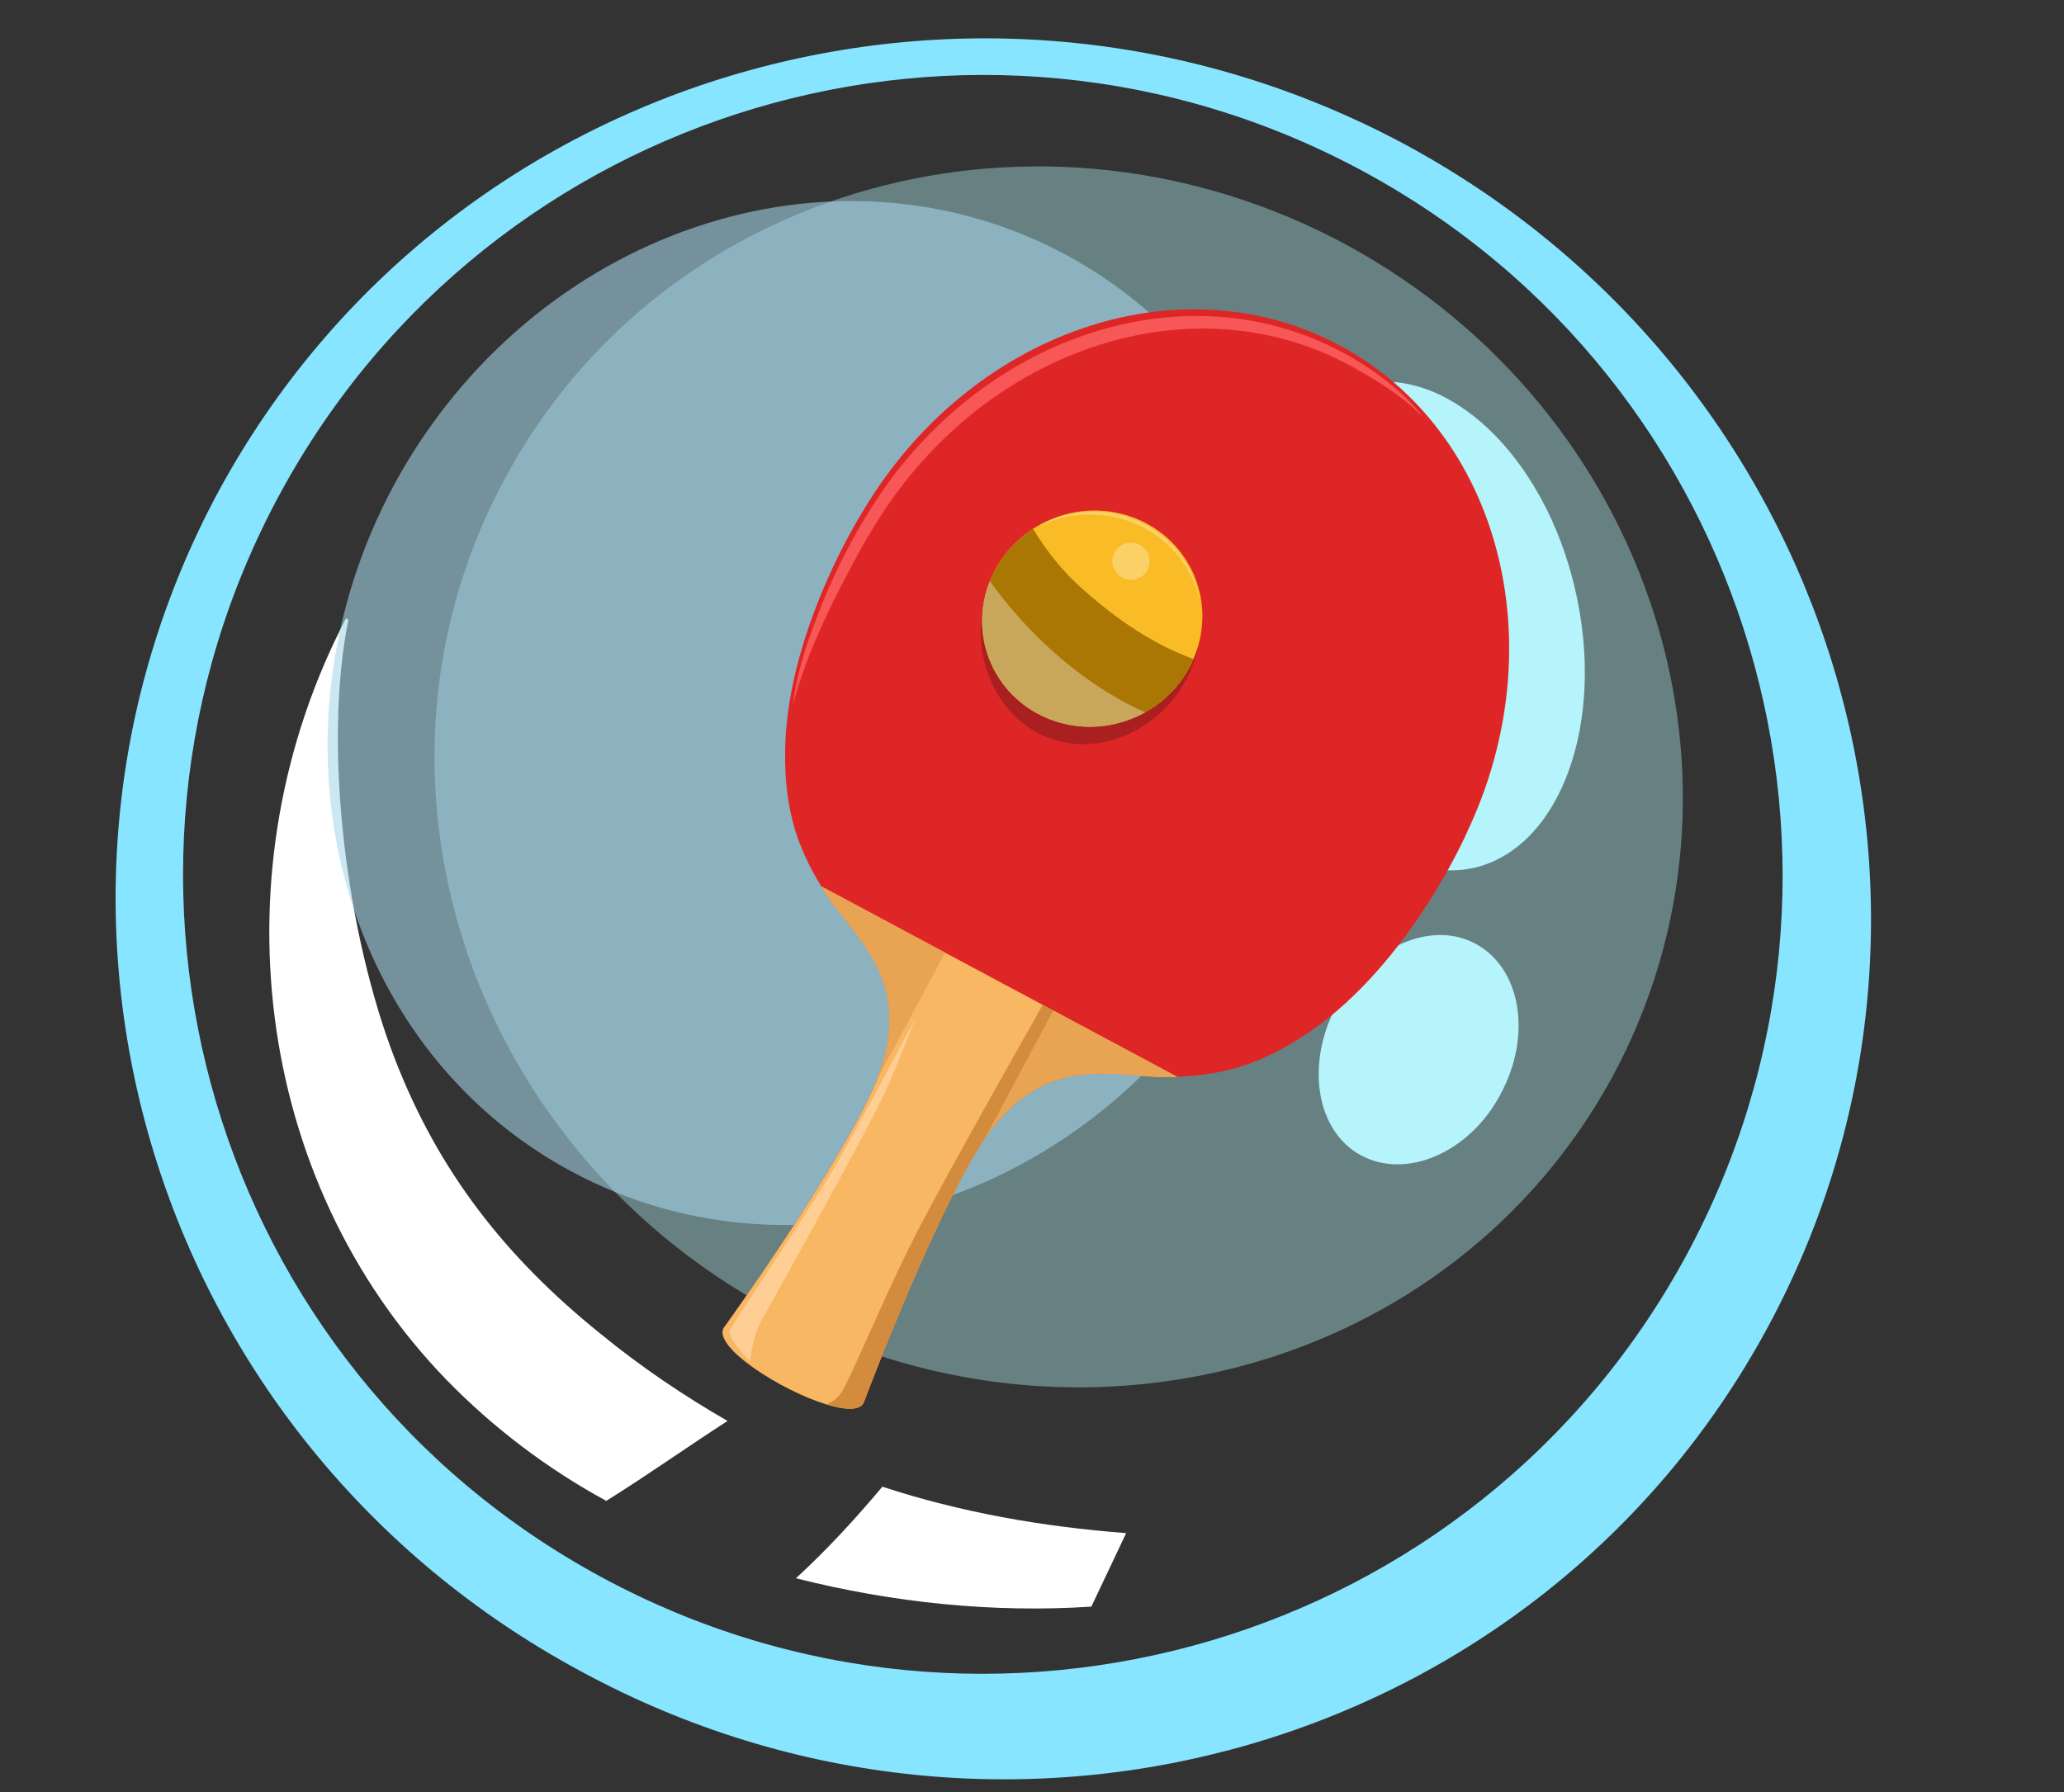 <svg width="213" height="185" viewBox="0 0 213 185" fill="none" xmlns="http://www.w3.org/2000/svg">
<rect x="0" y="0" width="213" height="185" fill="#333333" stroke="none"/>
<path fill-rule="evenodd" clip-rule="evenodd" d="M182.381 137.086C158.818 180.608 103.971 196.446 59.906 172.489C15.709 148.665 -0.932 94.097 22.631 50.575C46.328 7.054 101.175 -8.784 145.239 15.04C189.304 38.996 205.944 93.565 182.381 137.086ZM140.713 17.701C100.643 -3.993 50.587 10.914 28.888 50.975C7.189 91.036 21.966 141.079 62.036 162.773C102.107 184.468 152.295 169.694 173.994 129.633C195.694 89.572 180.784 39.396 140.713 17.701Z" fill="url(#paint0_linear_51_300)"/>
<path d="M116.218 158.248C107.565 157.583 99.178 156.119 91.058 153.457C88.262 156.784 85.333 159.978 82.138 162.906C92.123 165.435 102.506 166.5 112.624 165.835C113.822 163.306 115.02 160.777 116.218 158.248Z" fill="white"/>
<path d="M35.678 63.885C22.365 89.439 25.959 121.647 46.061 142.41C50.854 147.335 56.445 151.594 62.569 154.921C66.829 152.259 70.956 149.331 75.082 146.669C70.689 144.14 66.296 141.212 61.903 137.619C52.185 129.766 45.263 120.982 40.736 109.27C35.811 96.493 33.281 77.327 35.944 64.018C35.944 64.018 35.811 63.752 35.678 63.885Z" fill="white"/>
<g style="mix-blend-mode:screen" opacity="0.4">
<path d="M138.983 25.288C170.533 42.457 182.781 80.788 166.406 111.133C149.899 141.478 111.026 152.126 79.476 135.09C47.925 117.921 35.678 79.59 52.185 49.245C68.559 18.899 107.432 8.252 138.983 25.288Z" fill="#B4F4FA"/>
</g>
<g style="mix-blend-mode:multiply" opacity="0.58">
<path d="M110.094 26.352C134.19 39.396 142.311 71.205 128.199 97.291C113.955 123.378 82.937 133.892 58.841 120.849C34.746 107.806 26.625 75.996 40.736 49.91C54.981 23.824 85.999 13.309 110.094 26.352Z" fill="#A6D5E8"/>
</g>
<path d="M162.546 60.824C165.741 74.532 161.081 87.442 152.162 89.572C143.109 91.568 133.258 82.119 129.93 68.41C126.735 54.701 131.394 41.791 140.447 39.662C149.366 37.666 159.351 46.982 162.546 60.824Z" fill="#B4F4FA"/>
<path d="M152.295 97.424C156.954 99.953 158.153 106.874 154.824 112.996C151.629 118.986 145.106 121.781 140.447 119.252C135.788 116.723 134.723 109.802 137.918 103.813C141.246 97.824 147.636 94.896 152.295 97.424Z" fill="#B4F4FA"/>
<path d="M86.145 144.477C83.591 143.546 79.964 141.653 77.47 139.974C76.901 139.594 76.391 139.226 75.966 138.881C75.006 138.103 74.474 137.451 74.669 137.086C74.67 137.089 74.675 137.083 74.683 137.067C74.69 137.059 74.7 137.046 74.711 137.029C74.75 136.978 74.818 136.879 74.916 136.746C74.929 136.725 74.945 136.702 74.964 136.677C74.998 136.627 75.037 136.572 75.082 136.513C75.107 136.476 75.134 136.436 75.164 136.394C75.174 136.382 75.182 136.371 75.189 136.362C75.206 136.337 75.226 136.307 75.247 136.276C75.296 136.212 75.341 136.149 75.392 136.074C75.433 136.012 75.483 135.948 75.529 135.875C75.579 135.811 75.624 135.748 75.672 135.679C75.785 135.52 75.904 135.349 76.029 135.167C76.097 135.074 76.165 134.976 76.236 134.873C76.254 134.852 76.267 134.829 76.285 134.808C76.326 134.747 76.371 134.684 76.416 134.621C76.505 134.492 76.598 134.359 76.694 134.221C76.728 134.172 76.766 134.116 76.805 134.065C77.154 133.56 77.537 133.001 77.952 132.402C78.04 132.272 78.129 132.141 78.222 132.01C78.306 131.881 78.395 131.75 78.488 131.619C78.543 131.538 78.6 131.452 78.659 131.37C78.718 131.28 78.777 131.19 78.838 131.099C78.932 130.962 79.025 130.826 79.118 130.689C79.162 130.622 79.212 130.557 79.255 130.49C79.425 130.237 79.602 129.976 79.778 129.711C79.867 129.579 79.956 129.445 80.046 129.309C80.136 129.174 80.228 129.037 80.322 128.901C80.344 128.868 80.365 128.833 80.384 128.798C80.521 128.599 80.657 128.397 80.792 128.192C80.818 128.148 80.846 128.105 80.876 128.063C80.985 127.902 81.093 127.738 81.2 127.571C81.279 127.451 81.359 127.33 81.44 127.207C81.632 126.919 81.823 126.627 82.012 126.33C82.019 126.322 82.026 126.311 82.032 126.299C82.311 125.869 82.593 125.434 82.875 124.999L82.877 124.989C83.169 124.536 83.46 124.083 83.749 123.621C83.796 123.548 83.844 123.472 83.893 123.395C83.942 123.318 83.989 123.241 84.035 123.165C84.119 123.036 84.202 122.902 84.281 122.775C86.279 119.574 88.196 116.303 89.575 113.501C89.908 112.828 90.2 112.178 90.448 111.551C90.52 111.375 90.587 111.201 90.649 111.027C90.705 110.876 90.76 110.724 90.813 110.574C90.831 110.525 90.848 110.478 90.863 110.43C90.879 110.376 90.898 110.323 90.918 110.271C90.98 110.075 91.04 109.882 91.098 109.694C91.242 109.204 91.363 108.729 91.46 108.269C91.487 108.147 91.511 108.032 91.53 107.913C91.578 107.681 91.616 107.448 91.65 107.221C91.729 106.65 91.774 106.099 91.786 105.569C91.791 105.465 91.792 105.361 91.79 105.257C91.79 105.181 91.79 105.104 91.789 105.026C91.788 105 91.787 104.974 91.785 104.948C91.787 104.846 91.784 104.743 91.776 104.64C91.771 104.543 91.765 104.442 91.759 104.34C91.753 104.238 91.744 104.143 91.733 104.042C91.723 103.944 91.712 103.847 91.699 103.752C91.675 103.557 91.647 103.369 91.615 103.181C91.598 103.081 91.579 102.982 91.559 102.883C91.531 102.734 91.499 102.587 91.466 102.443C91.452 102.388 91.439 102.333 91.425 102.278C91.411 102.22 91.396 102.164 91.379 102.109C91.362 102.039 91.343 101.971 91.323 101.905C91.306 101.851 91.29 101.797 91.273 101.742C91.259 101.694 91.244 101.646 91.23 101.598C91.189 101.463 91.145 101.328 91.098 101.195C91.085 101.162 91.073 101.13 91.063 101.097C91.052 101.07 91.042 101.044 91.034 101.017C91.021 100.984 91.008 100.952 90.995 100.92C90.972 100.855 90.948 100.791 90.922 100.73C90.919 100.718 90.914 100.706 90.907 100.695C90.897 100.672 90.888 100.647 90.879 100.62C90.874 100.615 90.871 100.608 90.868 100.599C90.826 100.493 90.781 100.389 90.734 100.285C90.722 100.259 90.712 100.234 90.701 100.211C90.69 100.185 90.679 100.16 90.669 100.137C90.649 100.093 90.63 100.052 90.611 100.011C90.592 99.968 90.572 99.925 90.552 99.881C90.511 99.799 90.469 99.716 90.428 99.633C90.413 99.605 90.399 99.576 90.387 99.547C90.372 99.519 90.357 99.49 90.342 99.462C90.34 99.456 90.337 99.452 90.333 99.45C90.324 99.43 90.312 99.409 90.299 99.386C90.28 99.346 90.26 99.306 90.238 99.267C90.216 99.228 90.195 99.188 90.173 99.149C90.172 99.146 90.171 99.144 90.171 99.144C90.158 99.122 90.146 99.098 90.135 99.072C90.117 99.044 90.1 99.016 90.085 98.988C90.07 98.96 90.053 98.932 90.035 98.905C90.013 98.865 89.991 98.826 89.97 98.787C89.925 98.705 89.878 98.625 89.829 98.548C89.803 98.507 89.778 98.463 89.755 98.418C89.725 98.374 89.696 98.329 89.669 98.281C89.664 98.276 89.659 98.271 89.654 98.266C89.641 98.244 89.628 98.223 89.616 98.204C89.591 98.165 89.568 98.126 89.546 98.087C89.521 98.048 89.496 98.01 89.472 97.972C89.449 97.939 89.427 97.906 89.407 97.873C89.385 97.843 89.364 97.812 89.344 97.778C89.279 97.683 89.215 97.589 89.151 97.497C89.131 97.464 89.109 97.431 89.086 97.398C89.063 97.366 89.04 97.333 89.017 97.301C88.977 97.244 88.936 97.186 88.895 97.126C88.885 97.113 88.874 97.1 88.864 97.086C88.851 97.067 88.839 97.049 88.828 97.033C88.811 97.009 88.793 96.984 88.776 96.96C88.704 96.864 88.632 96.767 88.561 96.671C88.533 96.633 88.505 96.595 88.477 96.558C88.449 96.52 88.421 96.483 88.394 96.445C88.249 96.249 88.102 96.057 87.953 95.869C87.882 95.775 87.809 95.681 87.734 95.585C87.73 95.58 87.725 95.575 87.72 95.57C87.616 95.434 87.511 95.3 87.406 95.167C87.295 95.03 87.186 94.892 87.079 94.754C86.879 94.506 86.684 94.259 86.495 94.014C86.442 93.948 86.391 93.883 86.342 93.819C86.293 93.755 86.244 93.689 86.194 93.622C86.157 93.578 86.123 93.532 86.089 93.487C86.068 93.46 86.048 93.433 86.03 93.406C85.997 93.363 85.964 93.319 85.931 93.273C85.898 93.231 85.865 93.186 85.832 93.141C85.802 93.097 85.77 93.052 85.737 93.007C85.674 92.918 85.611 92.83 85.549 92.743C85.472 92.632 85.397 92.52 85.324 92.407C85.301 92.375 85.279 92.341 85.258 92.304C85.206 92.231 85.157 92.156 85.111 92.078C84.986 91.879 84.868 91.683 84.75 91.487C82.533 87.827 80.93 83.981 81.023 77.498C81.157 68.598 85.153 59.855 87.499 55.479C88.478 53.65 89.164 52.58 89.164 52.58C100.087 34.344 121.627 26.75 138.257 35.656C154.886 44.557 160.516 66.691 151.394 85.895L151.399 85.894C151.399 85.894 145.569 99.336 135.178 106.487C129.835 110.159 125.741 110.96 121.471 111.144C121.241 111.154 121.01 111.163 120.779 111.171C120.669 111.175 120.556 111.176 120.44 111.175C120.395 111.175 120.35 111.176 120.308 111.175C120.308 111.175 120.306 111.176 120.303 111.177C120.283 111.176 120.262 111.176 120.239 111.177C120.196 111.176 120.153 111.176 120.111 111.176C120.101 111.176 120.089 111.176 120.076 111.176C120.056 111.176 120.037 111.175 120.017 111.175C119.997 111.174 119.977 111.174 119.957 111.173C119.917 111.172 119.877 111.171 119.838 111.17C119.596 111.164 119.353 111.154 119.109 111.139C119.026 111.135 118.944 111.13 118.863 111.125C118.78 111.121 118.696 111.115 118.612 111.107C118.404 111.095 118.194 111.079 117.982 111.061C117.921 111.057 117.862 111.052 117.805 111.046C117.674 111.037 117.542 111.025 117.41 111.013C117.077 110.986 116.743 110.958 116.405 110.933C116.227 110.918 116.047 110.905 115.866 110.894C115.745 110.884 115.625 110.877 115.505 110.87C115.384 110.864 115.264 110.858 115.144 110.851C115.13 110.849 115.115 110.847 115.098 110.845C115.055 110.845 115.012 110.844 114.968 110.84C114.951 110.839 114.937 110.838 114.924 110.839C114.894 110.838 114.864 110.837 114.834 110.837C114.807 110.835 114.781 110.833 114.754 110.831C114.747 110.83 114.74 110.829 114.733 110.828C114.667 110.828 114.601 110.827 114.535 110.824C114.495 110.823 114.454 110.822 114.411 110.822C114.357 110.818 114.304 110.816 114.251 110.816C114.119 110.813 113.987 110.812 113.856 110.812C113.635 110.81 113.414 110.812 113.192 110.816C113.166 110.818 113.139 110.819 113.11 110.821C112.911 110.826 112.711 110.834 112.511 110.845C112.463 110.85 112.415 110.853 112.366 110.854C112.363 110.855 112.359 110.857 112.352 110.859C112.32 110.859 112.286 110.861 112.251 110.865C112.225 110.866 112.199 110.867 112.173 110.868C112.145 110.874 112.117 110.877 112.088 110.88C112.062 110.881 112.035 110.883 112.006 110.885C111.997 110.887 111.989 110.888 111.982 110.887C111.979 110.888 111.976 110.889 111.973 110.89C111.957 110.891 111.941 110.893 111.925 110.894C111.906 110.897 111.886 110.898 111.867 110.897C111.709 110.915 111.552 110.933 111.392 110.957C111.357 110.961 111.322 110.965 111.287 110.969C111.253 110.976 111.219 110.982 111.184 110.986C111.071 111.003 110.958 111.021 110.845 111.039C110.842 111.04 110.839 111.041 110.836 111.042C110.776 111.05 110.715 111.06 110.653 111.072C110.591 111.085 110.528 111.097 110.463 111.11C110.274 111.148 110.083 111.191 109.891 111.239C109.827 111.255 109.763 111.273 109.7 111.292C109.648 111.304 109.596 111.318 109.545 111.334C109.512 111.344 109.479 111.354 109.446 111.364C109.439 111.363 109.433 111.365 109.428 111.369C109.385 111.379 109.343 111.39 109.304 111.402C109.235 111.423 109.168 111.445 109.103 111.468C109.1 111.469 109.097 111.47 109.094 111.471C109.072 111.477 109.053 111.483 109.035 111.488C109.005 111.497 108.975 111.508 108.946 111.52C108.919 111.528 108.892 111.537 108.865 111.545C108.836 111.557 108.807 111.567 108.78 111.575C108.754 111.586 108.727 111.596 108.7 111.604C108.677 111.615 108.654 111.623 108.63 111.631C108.627 111.632 108.624 111.632 108.621 111.633C108.615 111.635 108.61 111.637 108.607 111.637C108.581 111.649 108.554 111.658 108.527 111.667C108.504 111.677 108.479 111.688 108.453 111.699C108.45 111.7 108.447 111.701 108.444 111.702C108.388 111.722 108.332 111.744 108.277 111.767C108.268 111.77 108.259 111.774 108.251 111.78C108.248 111.781 108.245 111.782 108.242 111.782C108.21 111.796 108.179 111.808 108.15 111.82C108.13 111.83 108.109 111.837 108.088 111.844C108.065 111.854 108.043 111.864 108.023 111.873C107.924 111.916 107.826 111.961 107.728 112.007C107.705 112.017 107.682 112.027 107.659 112.038C107.61 112.062 107.563 112.085 107.517 112.105C107.495 112.119 107.47 112.131 107.444 112.142C107.339 112.197 107.234 112.252 107.129 112.307C106.988 112.382 106.846 112.461 106.703 112.544C106.67 112.564 106.635 112.584 106.599 112.605C106.552 112.636 106.505 112.665 106.458 112.692C106.411 112.723 106.364 112.753 106.318 112.784C106.312 112.786 106.307 112.787 106.304 112.788C106.293 112.794 106.282 112.803 106.272 112.812C106.214 112.846 106.156 112.884 106.099 112.924C106.096 112.925 106.093 112.927 106.091 112.931C106.072 112.943 106.054 112.955 106.038 112.967C105.948 113.029 105.854 113.092 105.764 113.153C105.717 113.191 105.667 113.227 105.615 113.262C105.615 113.262 105.614 113.263 105.611 113.264C105.519 113.331 105.428 113.399 105.338 113.47C105.338 113.47 105.337 113.472 105.335 113.475C105.287 113.513 105.241 113.55 105.196 113.586C105.172 113.604 105.149 113.62 105.127 113.637C105.122 113.642 105.117 113.646 105.112 113.651C105.086 113.672 105.059 113.694 105.033 113.715C104.983 113.756 104.934 113.797 104.888 113.837C104.838 113.879 104.789 113.92 104.742 113.96C104.706 113.991 104.669 114.022 104.632 114.053C104.589 114.095 104.543 114.137 104.493 114.179C104.473 114.198 104.45 114.22 104.424 114.244C104.401 114.264 104.377 114.284 104.354 114.305C104.314 114.346 104.272 114.387 104.228 114.426C104.197 114.455 104.167 114.484 104.136 114.513C104.116 114.533 104.097 114.551 104.079 114.57C104.036 114.612 103.993 114.654 103.949 114.693C103.922 114.724 103.894 114.754 103.863 114.783C103.851 114.797 103.838 114.809 103.825 114.819C103.818 114.828 103.809 114.837 103.799 114.847C103.714 114.935 103.626 115.026 103.536 115.119C103.529 115.127 103.523 115.136 103.519 115.144C103.511 115.149 103.502 115.157 103.491 115.167C103.395 115.271 103.299 115.378 103.204 115.485C102.966 115.754 102.729 116.04 102.492 116.341C102.492 116.341 102.49 116.342 102.487 116.343C102.485 116.347 102.482 116.351 102.477 116.356C102.448 116.391 102.419 116.427 102.392 116.465C102.314 116.568 102.235 116.67 102.155 116.774C102.12 116.823 102.084 116.872 102.046 116.92C101.902 117.118 101.759 117.321 101.614 117.528C101.232 118.088 100.851 118.686 100.477 119.336C98.969 121.941 97.368 125.199 95.866 128.507C95.788 128.682 95.708 128.857 95.626 129.033C95.536 129.238 95.445 129.443 95.353 129.643C95.227 129.931 95.1 130.217 94.972 130.502C94.918 130.627 94.864 130.75 94.808 130.872C94.738 131.031 94.669 131.192 94.6 131.354C94.465 131.658 94.332 131.959 94.203 132.258C94.02 132.678 93.842 133.101 93.662 133.515C93.58 133.717 93.497 133.915 93.41 134.114C93.402 134.136 93.394 134.158 93.381 134.182C93.317 134.339 93.251 134.495 93.183 134.651C92.966 135.17 92.754 135.677 92.55 136.173C92.475 136.35 92.402 136.526 92.331 136.702C92.259 136.868 92.19 137.035 92.123 137.204C92.084 137.294 92.048 137.386 92.014 137.478C91.964 137.595 91.914 137.714 91.865 137.834C91.814 137.957 91.767 138.08 91.715 138.199C91.604 138.476 91.496 138.745 91.388 139.008C91.306 139.21 91.232 139.405 91.152 139.597C90.888 140.253 90.645 140.868 90.425 141.428C90.398 141.5 90.37 141.572 90.342 141.64C90.253 141.868 90.169 142.084 90.089 142.288C90.069 142.334 90.049 142.384 90.033 142.428C89.45 143.92 89.116 144.82 89.116 144.82C88.88 145.261 87.718 145.051 86.145 144.477Z" fill="#DF2626"/>
<path d="M85.25 144.955C80.583 143.52 73.615 139.056 74.669 137.086C74.67 137.089 74.675 137.083 74.683 137.067C74.69 137.059 74.7 137.046 74.711 137.029C74.75 136.978 74.818 136.879 74.916 136.746C74.929 136.725 74.945 136.702 74.964 136.677C74.998 136.627 75.037 136.572 75.082 136.513C75.107 136.476 75.134 136.436 75.164 136.394C75.174 136.382 75.182 136.371 75.189 136.362C75.206 136.337 75.226 136.307 75.247 136.276C75.296 136.212 75.341 136.149 75.392 136.074C75.433 136.012 75.483 135.948 75.531 135.879C75.574 135.812 75.624 135.748 75.672 135.679C75.785 135.52 75.904 135.349 76.029 135.167C76.097 135.074 76.165 134.976 76.236 134.873C76.254 134.852 76.267 134.829 76.281 134.81C76.326 134.747 76.371 134.684 76.416 134.621C76.505 134.492 76.598 134.359 76.694 134.221C76.728 134.172 76.766 134.116 76.805 134.065C77.154 133.56 77.537 133.001 77.952 132.402C78.04 132.272 78.129 132.141 78.222 132.01C78.306 131.881 78.395 131.75 78.488 131.619C78.543 131.538 78.6 131.452 78.659 131.37C78.718 131.28 78.777 131.19 78.838 131.099C78.932 130.962 79.025 130.826 79.118 130.689C79.162 130.622 79.207 130.559 79.255 130.49C79.425 130.236 79.602 129.976 79.778 129.711C79.867 129.579 79.956 129.445 80.046 129.309C80.136 129.174 80.228 129.037 80.322 128.901C80.344 128.868 80.365 128.833 80.384 128.798C80.521 128.599 80.657 128.397 80.792 128.192C80.818 128.148 80.846 128.105 80.876 128.063C80.985 127.902 81.093 127.738 81.2 127.571C81.279 127.451 81.359 127.33 81.44 127.207C81.632 126.919 81.823 126.627 82.012 126.33C82.019 126.322 82.026 126.311 82.032 126.299C82.311 125.869 82.595 125.439 82.875 124.999L82.877 124.989C83.169 124.536 83.46 124.083 83.749 123.621C83.796 123.548 83.844 123.472 83.893 123.395C83.903 123.376 83.916 123.357 83.93 123.339C83.966 123.279 84.002 123.219 84.035 123.165C84.119 123.036 84.202 122.902 84.281 122.775C86.279 119.574 88.196 116.303 89.575 113.501C89.908 112.828 90.2 112.178 90.448 111.551C90.52 111.375 90.587 111.202 90.651 111.032C90.706 110.877 90.76 110.724 90.813 110.574C90.831 110.525 90.848 110.478 90.863 110.43C90.879 110.376 90.898 110.323 90.918 110.271C90.98 110.075 91.04 109.882 91.098 109.694C91.242 109.204 91.363 108.729 91.46 108.269C91.487 108.147 91.511 108.032 91.53 107.913C91.574 107.679 91.614 107.449 91.65 107.221C91.731 106.651 91.776 106.1 91.786 105.569C91.789 105.464 91.787 105.361 91.79 105.257C91.79 105.181 91.79 105.104 91.789 105.026C91.788 105 91.787 104.974 91.785 104.948C91.784 104.846 91.781 104.744 91.776 104.64C91.772 104.54 91.766 104.44 91.759 104.34C91.752 104.24 91.743 104.141 91.733 104.042C91.723 103.944 91.712 103.847 91.699 103.752C91.675 103.557 91.647 103.369 91.615 103.181C91.598 103.081 91.579 102.982 91.559 102.883C91.531 102.734 91.499 102.587 91.466 102.443C91.407 102.205 91.343 101.971 91.273 101.742C91.259 101.694 91.244 101.646 91.23 101.598C91.189 101.463 91.145 101.328 91.098 101.194C91.097 101.191 91.094 101.189 91.09 101.187C91.06 101.097 91.028 101.009 90.995 100.92C90.918 100.72 90.837 100.523 90.752 100.329C90.726 100.264 90.698 100.2 90.669 100.137C90.649 100.093 90.63 100.052 90.611 100.011C90.592 99.968 90.572 99.925 90.552 99.881C90.511 99.799 90.469 99.716 90.428 99.633C90.384 99.553 90.344 99.471 90.299 99.386C90.258 99.307 90.216 99.228 90.173 99.149C90.172 99.146 90.171 99.144 90.171 99.144C90.165 99.133 90.158 99.122 90.151 99.111C90.114 99.04 90.075 98.971 90.035 98.905C90.013 98.865 89.991 98.826 89.97 98.787C89.925 98.705 89.878 98.625 89.829 98.548C89.803 98.507 89.777 98.464 89.75 98.419C89.724 98.375 89.696 98.329 89.669 98.281C89.664 98.276 89.659 98.271 89.654 98.266C89.641 98.244 89.628 98.223 89.616 98.204C89.591 98.165 89.566 98.127 89.541 98.088C89.52 98.049 89.495 98.012 89.469 97.977C89.448 97.941 89.427 97.906 89.407 97.873C89.385 97.843 89.364 97.812 89.344 97.778C89.279 97.683 89.215 97.589 89.151 97.497C89.131 97.464 89.109 97.431 89.086 97.398C89.063 97.366 89.04 97.333 89.017 97.301C88.977 97.244 88.936 97.186 88.895 97.126C88.885 97.113 88.874 97.099 88.864 97.086C88.851 97.067 88.839 97.049 88.828 97.033C88.811 97.009 88.793 96.984 88.776 96.96C88.704 96.864 88.632 96.767 88.561 96.671C88.533 96.633 88.505 96.595 88.477 96.558C88.449 96.52 88.421 96.483 88.394 96.445C88.249 96.249 88.102 96.057 87.953 95.869C87.882 95.775 87.809 95.681 87.734 95.585C87.73 95.58 87.725 95.575 87.72 95.57C87.616 95.434 87.511 95.3 87.406 95.167C87.295 95.03 87.186 94.892 87.079 94.754C86.879 94.506 86.684 94.259 86.495 94.014C86.442 93.948 86.391 93.883 86.342 93.819C86.293 93.755 86.244 93.689 86.194 93.622C86.157 93.578 86.123 93.532 86.089 93.487C86.068 93.46 86.048 93.433 86.03 93.406C85.997 93.363 85.964 93.319 85.931 93.273C85.898 93.231 85.865 93.186 85.832 93.141C85.802 93.097 85.77 93.052 85.737 93.007C85.674 92.918 85.611 92.83 85.549 92.743C85.472 92.632 85.397 92.52 85.324 92.407C85.301 92.375 85.279 92.341 85.258 92.304C85.206 92.231 85.157 92.156 85.111 92.078C84.986 91.879 84.868 91.683 84.75 91.487L97.527 98.327L121.471 111.144C121.241 111.154 121.01 111.163 120.779 111.171C120.669 111.175 120.556 111.176 120.44 111.175C120.395 111.175 120.35 111.176 120.308 111.175C120.308 111.175 120.306 111.176 120.303 111.177C120.283 111.176 120.262 111.176 120.239 111.177C120.196 111.176 120.153 111.176 120.111 111.176C120.101 111.176 120.089 111.176 120.076 111.176C120.056 111.176 120.037 111.175 120.017 111.175C119.997 111.174 119.977 111.174 119.957 111.173C119.917 111.172 119.878 111.171 119.838 111.17C119.596 111.164 119.353 111.154 119.109 111.139C119.026 111.135 118.944 111.13 118.863 111.125C118.78 111.121 118.696 111.115 118.612 111.107C118.404 111.095 118.194 111.079 117.982 111.061C117.921 111.057 117.862 111.052 117.805 111.046C117.674 111.037 117.542 111.025 117.41 111.013C117.077 110.986 116.743 110.958 116.405 110.933C116.227 110.918 116.047 110.905 115.866 110.894C115.745 110.884 115.625 110.877 115.505 110.87C115.384 110.864 115.264 110.858 115.144 110.851C115.13 110.849 115.115 110.848 115.099 110.85C115.056 110.847 115.012 110.844 114.968 110.84C114.951 110.839 114.937 110.838 114.924 110.839C114.894 110.838 114.864 110.837 114.834 110.837C114.807 110.835 114.781 110.833 114.754 110.831C114.747 110.83 114.74 110.829 114.733 110.828C114.667 110.828 114.601 110.827 114.535 110.824C114.495 110.823 114.454 110.822 114.411 110.822C114.357 110.818 114.304 110.816 114.251 110.816C114.119 110.813 113.987 110.812 113.856 110.812C113.635 110.81 113.414 110.812 113.192 110.816C113.166 110.818 113.139 110.819 113.11 110.821C112.911 110.826 112.71 110.834 112.507 110.846C112.462 110.85 112.415 110.853 112.366 110.854C112.363 110.855 112.359 110.857 112.353 110.859C112.32 110.859 112.286 110.861 112.251 110.865C112.199 110.867 112.145 110.872 112.088 110.88C112.062 110.881 112.035 110.883 112.006 110.885C111.997 110.887 111.989 110.888 111.982 110.887C111.963 110.889 111.944 110.892 111.925 110.894C111.906 110.897 111.886 110.898 111.867 110.897C111.709 110.915 111.552 110.933 111.392 110.957C111.357 110.961 111.322 110.965 111.287 110.969C111.253 110.976 111.219 110.982 111.184 110.986C111.071 111.003 110.958 111.021 110.845 111.039C110.842 111.04 110.839 111.041 110.836 111.042C110.776 111.05 110.715 111.06 110.653 111.072C110.591 111.085 110.528 111.097 110.463 111.11C110.274 111.148 110.083 111.191 109.891 111.239C109.827 111.255 109.763 111.273 109.7 111.292C109.648 111.304 109.596 111.318 109.545 111.334C109.512 111.344 109.479 111.354 109.446 111.364C109.439 111.363 109.433 111.365 109.428 111.369C109.385 111.379 109.343 111.39 109.304 111.402C109.235 111.423 109.168 111.445 109.103 111.468C109.1 111.469 109.097 111.47 109.094 111.471C109.072 111.477 109.053 111.483 109.035 111.488C109.005 111.497 108.975 111.508 108.946 111.52C108.919 111.528 108.892 111.537 108.865 111.545C108.836 111.557 108.807 111.567 108.78 111.575C108.754 111.586 108.727 111.596 108.7 111.604C108.677 111.615 108.654 111.623 108.63 111.631C108.627 111.632 108.624 111.632 108.621 111.633C108.615 111.635 108.61 111.637 108.607 111.637C108.557 111.656 108.505 111.676 108.453 111.699C108.45 111.7 108.447 111.701 108.444 111.702C108.388 111.722 108.332 111.744 108.277 111.767C108.268 111.77 108.259 111.774 108.251 111.78C108.248 111.781 108.245 111.782 108.242 111.782C108.21 111.796 108.179 111.808 108.15 111.82C108.13 111.83 108.109 111.837 108.088 111.844C108.065 111.854 108.043 111.864 108.023 111.873C107.924 111.916 107.826 111.961 107.728 112.007C107.705 112.017 107.682 112.027 107.659 112.038C107.61 112.062 107.563 112.085 107.517 112.105C107.495 112.119 107.47 112.131 107.444 112.142C107.339 112.197 107.234 112.252 107.129 112.307C106.988 112.382 106.846 112.461 106.703 112.544C106.67 112.564 106.636 112.586 106.6 112.61C106.553 112.637 106.505 112.665 106.458 112.692C106.411 112.723 106.364 112.753 106.318 112.784C106.312 112.786 106.307 112.787 106.304 112.788C106.293 112.794 106.282 112.803 106.272 112.812C106.236 112.833 106.2 112.856 106.164 112.879C106.121 112.909 106.079 112.938 106.038 112.967C105.948 113.029 105.854 113.092 105.764 113.153C105.717 113.191 105.667 113.227 105.615 113.262C105.615 113.262 105.614 113.263 105.611 113.264C105.519 113.331 105.428 113.399 105.338 113.47C105.338 113.47 105.337 113.472 105.335 113.475C105.287 113.513 105.241 113.55 105.196 113.586C105.172 113.604 105.149 113.62 105.127 113.637C105.122 113.642 105.117 113.646 105.112 113.651C105.086 113.672 105.059 113.694 105.033 113.715C104.983 113.756 104.934 113.797 104.888 113.837C104.838 113.879 104.789 113.92 104.742 113.96C104.706 113.991 104.67 114.023 104.634 114.057C104.59 114.097 104.543 114.137 104.493 114.179C104.473 114.198 104.45 114.22 104.424 114.244C104.401 114.264 104.377 114.284 104.354 114.305C104.314 114.346 104.272 114.387 104.228 114.426C104.198 114.455 104.167 114.484 104.136 114.513C104.116 114.533 104.097 114.551 104.079 114.57C104.036 114.612 103.993 114.654 103.949 114.693C103.93 114.715 103.91 114.736 103.889 114.756C103.879 114.765 103.87 114.774 103.863 114.783C103.851 114.797 103.838 114.809 103.825 114.819C103.818 114.828 103.809 114.837 103.799 114.847C103.714 114.935 103.626 115.026 103.536 115.119C103.529 115.127 103.523 115.136 103.519 115.144C103.511 115.149 103.502 115.157 103.491 115.167C103.395 115.271 103.299 115.378 103.204 115.485C102.966 115.754 102.729 116.04 102.492 116.341C102.492 116.341 102.49 116.342 102.487 116.343C102.485 116.347 102.482 116.351 102.477 116.356C102.448 116.391 102.419 116.427 102.392 116.465C102.314 116.568 102.235 116.67 102.155 116.774C102.12 116.823 102.084 116.872 102.046 116.92C101.902 117.118 101.759 117.321 101.614 117.528C101.232 118.088 100.851 118.686 100.477 119.336C98.969 121.941 97.368 125.199 95.866 128.507C95.788 128.682 95.708 128.857 95.626 129.033C95.536 129.238 95.445 129.443 95.353 129.643C95.227 129.931 95.1 130.217 94.972 130.502C94.918 130.627 94.864 130.75 94.808 130.872C94.738 131.031 94.669 131.192 94.6 131.354C94.465 131.658 94.332 131.959 94.203 132.258C94.02 132.678 93.842 133.101 93.662 133.515C93.58 133.717 93.497 133.915 93.41 134.114C93.402 134.136 93.394 134.158 93.381 134.182C93.317 134.339 93.251 134.495 93.183 134.651C92.966 135.17 92.754 135.677 92.55 136.173C92.475 136.35 92.402 136.526 92.331 136.702C92.259 136.868 92.19 137.035 92.123 137.204C92.084 137.294 92.048 137.386 92.014 137.478C91.964 137.595 91.914 137.714 91.865 137.834C91.814 137.957 91.767 138.08 91.715 138.199C91.604 138.476 91.496 138.745 91.388 139.008C91.306 139.21 91.232 139.405 91.152 139.597C90.888 140.253 90.645 140.868 90.425 141.428C90.398 141.5 90.37 141.572 90.342 141.64C90.253 141.868 90.169 142.084 90.089 142.288C90.069 142.334 90.049 142.384 90.033 142.428C89.45 143.92 89.116 144.82 89.116 144.82C88.685 145.625 87.158 145.546 85.25 144.955Z" fill="#F7B763"/>
<path d="M85.25 144.955C85.546 144.861 85.851 144.709 86.145 144.477C86.351 144.312 86.551 144.108 86.74 143.854C87.723 142.527 91.1 134.035 94.791 126.876C96.209 124.121 99.102 118.88 101.795 114.054C104.492 109.227 106.989 104.81 107.605 103.722L109.987 104.997L108.621 111.633C108.615 111.635 108.61 111.637 108.607 111.637C108.557 111.656 108.505 111.676 108.453 111.699C108.45 111.7 108.447 111.701 108.444 111.702C108.388 111.722 108.332 111.744 108.277 111.767C108.268 111.77 108.259 111.774 108.251 111.78C108.248 111.781 108.245 111.782 108.242 111.782C108.21 111.796 108.179 111.808 108.15 111.82C108.13 111.83 108.109 111.837 108.088 111.844C108.065 111.854 108.043 111.864 108.023 111.873C107.924 111.916 107.826 111.961 107.728 112.007C107.705 112.017 107.682 112.027 107.659 112.038C107.61 112.062 107.563 112.085 107.517 112.105C107.495 112.119 107.47 112.131 107.444 112.142C107.339 112.197 107.234 112.252 107.129 112.307C106.988 112.382 106.846 112.461 106.703 112.544C106.67 112.564 106.636 112.586 106.6 112.61C106.553 112.637 106.505 112.665 106.458 112.692C106.411 112.723 106.364 112.753 106.318 112.784C106.312 112.786 106.307 112.787 106.304 112.788C106.293 112.794 106.282 112.803 106.272 112.812C106.236 112.833 106.2 112.856 106.164 112.879C106.121 112.909 106.079 112.938 106.038 112.967C105.948 113.029 105.854 113.092 105.764 113.153C105.717 113.191 105.667 113.227 105.615 113.262C105.615 113.262 105.614 113.263 105.611 113.264C105.519 113.331 105.428 113.399 105.338 113.47C105.338 113.47 105.337 113.472 105.335 113.475C105.287 113.513 105.241 113.55 105.196 113.586C105.172 113.604 105.149 113.62 105.127 113.637C105.122 113.642 105.117 113.646 105.112 113.651C105.086 113.672 105.059 113.694 105.033 113.715C104.983 113.756 104.934 113.797 104.888 113.837C104.838 113.879 104.789 113.92 104.742 113.96C104.706 113.991 104.67 114.023 104.634 114.057C104.59 114.097 104.543 114.137 104.493 114.179C104.473 114.198 104.45 114.22 104.424 114.244C104.401 114.264 104.377 114.284 104.354 114.305C104.314 114.346 104.272 114.387 104.228 114.426C104.198 114.455 104.167 114.484 104.136 114.513C104.116 114.533 104.097 114.551 104.079 114.57C104.036 114.612 103.993 114.654 103.949 114.693C103.93 114.715 103.91 114.736 103.889 114.756C103.879 114.765 103.87 114.774 103.863 114.783C103.851 114.797 103.838 114.809 103.825 114.819C103.818 114.828 103.809 114.837 103.799 114.847C103.714 114.935 103.626 115.026 103.536 115.119C103.529 115.127 103.523 115.136 103.519 115.144C103.511 115.149 103.502 115.157 103.491 115.167C103.395 115.271 103.299 115.378 103.204 115.485C102.966 115.754 102.729 116.04 102.492 116.341C102.492 116.341 102.49 116.342 102.487 116.343C102.485 116.347 102.482 116.351 102.477 116.356C102.448 116.391 102.419 116.427 102.392 116.465C102.314 116.568 102.235 116.67 102.155 116.774C102.12 116.823 102.085 116.874 102.048 116.924C101.903 117.119 101.759 117.321 101.614 117.528C101.232 118.088 100.853 118.69 100.477 119.336C98.969 121.941 97.368 125.199 95.866 128.507C95.788 128.682 95.708 128.857 95.626 129.033C95.536 129.238 95.445 129.443 95.353 129.643C95.227 129.931 95.1 130.217 94.972 130.502C94.918 130.627 94.864 130.75 94.808 130.872C94.738 131.031 94.669 131.192 94.6 131.354C94.465 131.658 94.332 131.959 94.203 132.258C94.02 132.678 93.842 133.101 93.662 133.515C93.58 133.717 93.497 133.915 93.41 134.114C93.402 134.136 93.394 134.158 93.381 134.182C93.317 134.339 93.251 134.495 93.183 134.651C92.966 135.17 92.754 135.677 92.55 136.173C92.475 136.35 92.402 136.526 92.331 136.702C92.259 136.868 92.19 137.035 92.123 137.204C92.084 137.294 92.048 137.386 92.014 137.478C91.964 137.595 91.914 137.714 91.865 137.834C91.814 137.957 91.767 138.08 91.715 138.199C91.604 138.476 91.496 138.745 91.388 139.008C91.306 139.21 91.232 139.405 91.152 139.597C90.888 140.253 90.645 140.868 90.425 141.428C90.398 141.5 90.37 141.572 90.342 141.64C90.253 141.868 90.169 142.084 90.089 142.288C90.069 142.334 90.049 142.384 90.033 142.428C89.45 143.92 89.116 144.82 89.116 144.82C88.685 145.625 87.158 145.546 85.25 144.955Z" fill="#D38B3D"/>
<path d="M101.608 117.54L101.614 117.528L103.209 114.558L108.693 104.304L121.471 111.144C121.241 111.154 121.01 111.163 120.779 111.171C120.669 111.175 120.556 111.176 120.44 111.175C120.395 111.175 120.35 111.176 120.308 111.175C120.308 111.175 120.306 111.176 120.303 111.177C120.24 111.176 120.176 111.176 120.111 111.176C120.081 111.175 120.049 111.175 120.017 111.175C119.997 111.174 119.977 111.174 119.957 111.173C119.68 111.168 119.397 111.157 119.109 111.139C119.026 111.135 118.944 111.13 118.863 111.125C118.78 111.121 118.696 111.115 118.612 111.107C118.404 111.095 118.194 111.079 117.982 111.061C117.921 111.057 117.862 111.052 117.805 111.046C117.346 111.012 116.88 110.971 116.405 110.933C116.227 110.918 116.047 110.905 115.866 110.894C115.745 110.884 115.625 110.877 115.505 110.87C115.384 110.864 115.264 110.858 115.144 110.851C115.084 110.847 115.025 110.843 114.968 110.84C114.951 110.839 114.937 110.838 114.924 110.839C114.867 110.837 114.81 110.834 114.754 110.831C114.747 110.83 114.74 110.831 114.734 110.832C114.668 110.829 114.601 110.827 114.535 110.824C114.495 110.823 114.454 110.822 114.411 110.822C114.33 110.817 114.249 110.815 114.168 110.817C114.065 110.812 113.961 110.81 113.856 110.812C113.609 110.808 113.36 110.811 113.11 110.821C112.911 110.826 112.711 110.834 112.511 110.845C112.463 110.85 112.415 110.854 112.367 110.859C112.363 110.857 112.359 110.857 112.353 110.859C112.292 110.864 112.232 110.869 112.175 110.873C112.117 110.877 112.06 110.881 112.006 110.885C111.997 110.887 111.989 110.888 111.982 110.887C111.979 110.888 111.976 110.889 111.973 110.89C111.938 110.894 111.902 110.896 111.867 110.897C111.673 110.92 111.48 110.944 111.287 110.969C111.139 110.991 110.992 111.014 110.845 111.039C110.842 111.04 110.839 111.041 110.836 111.042C110.776 111.05 110.715 111.06 110.653 111.072C110.591 111.085 110.528 111.097 110.463 111.11C110.274 111.148 110.083 111.191 109.891 111.239C109.827 111.255 109.763 111.273 109.7 111.292C109.648 111.304 109.596 111.318 109.545 111.334C109.512 111.344 109.479 111.354 109.446 111.364C109.439 111.363 109.433 111.365 109.428 111.369C109.385 111.379 109.343 111.39 109.304 111.402C109.235 111.423 109.168 111.445 109.103 111.468C109.1 111.469 109.097 111.47 109.094 111.471C109.072 111.477 109.053 111.483 109.035 111.488C109.005 111.497 108.977 111.508 108.95 111.519C108.92 111.528 108.892 111.537 108.865 111.545C108.781 111.573 108.7 111.603 108.621 111.633C108.588 111.646 108.558 111.659 108.528 111.671C108.437 111.705 108.345 111.742 108.251 111.78C108.248 111.781 108.245 111.782 108.242 111.782C108.21 111.796 108.179 111.808 108.15 111.82C108.13 111.83 108.109 111.837 108.088 111.844C107.946 111.907 107.803 111.971 107.659 112.038C107.611 112.062 107.563 112.085 107.517 112.105C107.389 112.171 107.259 112.238 107.129 112.307C106.988 112.382 106.846 112.461 106.703 112.544C106.67 112.564 106.636 112.586 106.6 112.61C106.553 112.637 106.505 112.665 106.458 112.692C106.408 112.724 106.357 112.755 106.304 112.788C106.293 112.794 106.282 112.803 106.272 112.812C106.236 112.833 106.2 112.856 106.164 112.879C106.143 112.896 106.121 112.911 106.099 112.924C106.096 112.925 106.094 112.927 106.091 112.931C105.932 113.035 105.774 113.146 105.615 113.262C105.615 113.262 105.614 113.263 105.611 113.264C105.519 113.331 105.428 113.399 105.338 113.47C105.338 113.47 105.337 113.472 105.335 113.475C105.266 113.529 105.197 113.583 105.127 113.637C105.122 113.642 105.117 113.646 105.112 113.651C105.086 113.672 105.059 113.694 105.033 113.715C104.983 113.756 104.934 113.797 104.888 113.837C104.756 113.946 104.625 114.06 104.493 114.179C104.473 114.198 104.45 114.22 104.424 114.244C104.36 114.303 104.295 114.364 104.228 114.426C104.198 114.455 104.167 114.484 104.136 114.513C104.055 114.594 103.973 114.674 103.889 114.756C103.879 114.765 103.87 114.774 103.863 114.783C103.851 114.797 103.838 114.809 103.825 114.819C103.73 114.917 103.633 115.017 103.536 115.119C103.529 115.127 103.523 115.136 103.519 115.144C103.414 115.254 103.309 115.368 103.204 115.485C102.966 115.754 102.729 116.038 102.491 116.337C102.492 116.34 102.492 116.341 102.492 116.341C102.492 116.341 102.49 116.342 102.487 116.343C102.485 116.347 102.483 116.351 102.481 116.354C102.449 116.39 102.419 116.427 102.392 116.465C102.314 116.568 102.235 116.67 102.155 116.774C102.12 116.823 102.085 116.874 102.048 116.924C101.901 117.123 101.754 117.328 101.608 117.54Z" fill="#E8A452"/>
<path d="M90.442 111.563C90.513 111.384 90.582 111.207 90.651 111.032C90.706 110.877 90.76 110.724 90.813 110.574C90.831 110.525 90.848 110.478 90.863 110.43C90.882 110.375 90.901 110.322 90.918 110.271C90.93 110.234 90.941 110.2 90.951 110.167C90.95 110.164 90.951 110.162 90.954 110.161C91.005 110.005 91.053 109.849 91.098 109.694C91.975 106.763 91.948 104.347 91.425 102.278C91.411 102.22 91.396 102.164 91.379 102.109C91.288 101.763 91.182 101.425 91.063 101.097C91.052 101.07 91.041 101.044 91.029 101.018C90.996 100.92 90.961 100.824 90.923 100.73C90.919 100.718 90.914 100.706 90.907 100.695C90.9 100.671 90.891 100.646 90.879 100.62C90.874 100.615 90.871 100.608 90.868 100.599C90.85 100.552 90.831 100.505 90.811 100.458C90.791 100.415 90.771 100.372 90.752 100.329C90.747 100.313 90.741 100.299 90.734 100.285C90.722 100.259 90.712 100.234 90.701 100.211C90.671 100.144 90.641 100.078 90.611 100.011C90.592 99.968 90.572 99.925 90.552 99.881C90.499 99.769 90.444 99.658 90.387 99.547C90.372 99.519 90.357 99.49 90.342 99.462C90.34 99.456 90.337 99.452 90.333 99.45C90.301 99.388 90.269 99.326 90.238 99.267C90.216 99.225 90.193 99.184 90.171 99.144C90.165 99.133 90.158 99.122 90.151 99.111C90.144 99.097 90.138 99.084 90.135 99.072C90.117 99.044 90.1 99.016 90.085 98.988C90.048 98.92 90.01 98.853 89.97 98.787C89.925 98.705 89.878 98.625 89.829 98.548C89.803 98.507 89.777 98.464 89.75 98.419C89.724 98.375 89.696 98.329 89.669 98.281C89.664 98.276 89.659 98.271 89.654 98.266C89.619 98.204 89.582 98.145 89.541 98.088C89.497 98.016 89.452 97.945 89.407 97.873C89.385 97.843 89.364 97.812 89.344 97.778C89.259 97.65 89.173 97.523 89.086 97.398C89.022 97.306 88.959 97.215 88.895 97.126C88.872 97.093 88.85 97.062 88.828 97.033C88.811 97.009 88.793 96.984 88.776 96.96C88.704 96.864 88.632 96.767 88.561 96.671C88.533 96.633 88.505 96.595 88.477 96.558C88.449 96.52 88.421 96.483 88.394 96.445C88.249 96.249 88.102 96.057 87.953 95.869C87.882 95.775 87.809 95.681 87.734 95.585C87.73 95.58 87.725 95.575 87.72 95.57C87.616 95.434 87.511 95.3 87.406 95.167C87.295 95.03 87.186 94.892 87.079 94.754C86.879 94.506 86.684 94.259 86.495 94.014C86.442 93.948 86.391 93.883 86.342 93.819C86.293 93.755 86.244 93.689 86.194 93.622C86.157 93.578 86.123 93.532 86.089 93.487C86.068 93.46 86.048 93.433 86.03 93.406C85.997 93.363 85.964 93.319 85.931 93.273C85.898 93.231 85.865 93.186 85.832 93.141C85.802 93.097 85.77 93.052 85.737 93.007C85.674 92.918 85.611 92.83 85.549 92.743C85.472 92.632 85.397 92.52 85.324 92.407C85.301 92.375 85.279 92.341 85.258 92.304C85.206 92.231 85.157 92.156 85.111 92.078C84.986 91.879 84.868 91.683 84.75 91.487L97.527 98.327L91.371 109.828L90.448 111.551L90.442 111.563Z" fill="#E8A452"/>
<path d="M77.407 140.5C77.407 140.5 75.011 138.185 75.324 137.346C75.632 136.509 83.343 125.178 85.858 120.933C88.453 116.55 94.423 105.179 94.423 105.179C94.423 105.179 93.376 108.054 91.59 112.181C89.885 116.122 79.546 134.56 78.64 136.205C77.593 138.103 77.407 140.5 77.407 140.5Z" fill="#FFCE94"/>
<path d="M146.819 43.008C144.679 40.871 141.917 39.121 139.154 37.641C122.525 28.74 100.98 36.335 90.062 54.57C90.062 54.57 89.37 55.637 88.391 57.466C86.649 60.728 83.425 66.68 81.822 72.733C82.327 68.816 83.56 65.565 84.891 62.196C85.882 59.772 86.906 57.703 87.728 56.169C88.706 54.34 89.394 53.274 89.394 53.274C100.315 35.034 121.857 27.444 138.49 36.344C138.49 36.344 143.931 39.117 146.819 43.008Z" fill="#F75757"/>
<path opacity="0.25" d="M109.852 76.631C103.817 75.448 100.18 69.064 101.462 62.541C102.74 56.02 108.449 51.828 114.483 53.012C120.514 54.197 124.905 60.239 123.627 66.761C122.349 73.282 115.886 77.815 109.852 76.631Z" fill="#0C0C0C"/>
<path d="M117.342 73.95C117.129 74.048 116.913 74.138 116.695 74.22C111.11 76.393 104.792 73.98 102.335 68.614C101.335 66.433 101.122 64.088 101.578 61.88C101.712 61.233 101.903 60.594 102.151 59.982C102.783 58.391 103.785 56.93 105.095 55.74C105.382 55.483 105.68 55.238 105.991 55.006C106.192 54.856 106.401 54.715 106.61 54.577C107.077 54.278 107.571 54.006 108.094 53.764C113.832 51.135 120.547 53.527 123.101 59.1C123.567 60.117 123.861 61.171 123.999 62.228C124.254 64.211 123.949 66.215 123.166 68.024C122.86 68.737 122.48 69.419 122.033 70.057C121.062 71.44 119.763 72.636 118.192 73.516C117.917 73.671 117.634 73.816 117.342 73.95Z" fill="#F9BC26"/>
<path opacity="0.3" d="M123.889 62.336C123.722 61.475 123.454 60.624 123.075 59.793C120.418 53.995 113.412 51.474 107.444 54.206C107.296 54.271 107.131 54.346 107.131 54.346C107.249 54.246 107.607 54.044 107.983 53.871C113.721 51.242 120.441 53.633 122.991 59.208C123.461 60.223 123.755 61.277 123.889 62.336Z" fill="white"/>
<path d="M117.342 73.95C116.993 74.109 116.64 74.25 116.283 74.374C110.803 76.275 104.731 73.845 102.335 68.614C101.274 66.298 101.099 63.799 101.668 61.478C102.198 59.308 103.384 57.298 105.095 55.74C105.563 55.318 106.066 54.929 106.61 54.577C107.979 56.868 109.66 58.956 111.561 60.662C116.405 65.01 120.236 66.954 123.166 68.024C122.86 68.737 122.48 69.419 122.033 70.057C120.889 71.684 119.298 73.053 117.342 73.95Z" fill="url(#paint1_linear_51_300)"/>
<path opacity="0.35" d="M117.342 73.95C117.129 74.048 116.913 74.138 116.695 74.22C111.11 76.394 104.792 73.98 102.335 68.614C101.335 66.433 101.122 64.088 101.578 61.88C101.712 61.233 101.903 60.594 102.151 59.982C109.217 69.797 117.474 73.23 118.192 73.516C117.917 73.671 117.634 73.816 117.342 73.95Z" fill="url(#paint2_linear_51_300)"/>
<path opacity="0.3" d="M117.515 59.673C116.549 60.113 115.412 59.693 114.972 58.728C114.527 57.764 114.951 56.625 115.917 56.185C116.877 55.742 118.015 56.166 118.46 57.13C118.898 58.091 118.476 59.234 117.515 59.673Z" fill="white"/>
<defs>
<linearGradient id="paint0_linear_51_300" x1="-31511.9" y1="792.518" x2="36124.2" y2="792.518" gradientUnits="userSpaceOnUse">
<stop stop-color="white"/>
<stop offset="0.245" stop-color="#87E5FF"/>
</linearGradient>
<linearGradient id="paint1_linear_51_300" x1="41036.6" y1="10835.3" x2="47773.1" y2="3016.23" gradientUnits="userSpaceOnUse">
<stop stop-color="#AA7704"/>
<stop offset="1" stop-color="#F9BC26"/>
</linearGradient>
<linearGradient id="paint2_linear_51_300" x1="45667.5" y1="18716.4" x2="48932.7" y2="14455.8" gradientUnits="userSpaceOnUse">
<stop stop-color="white"/>
<stop offset="1" stop-color="white"/>
</linearGradient>
</defs>
</svg>
